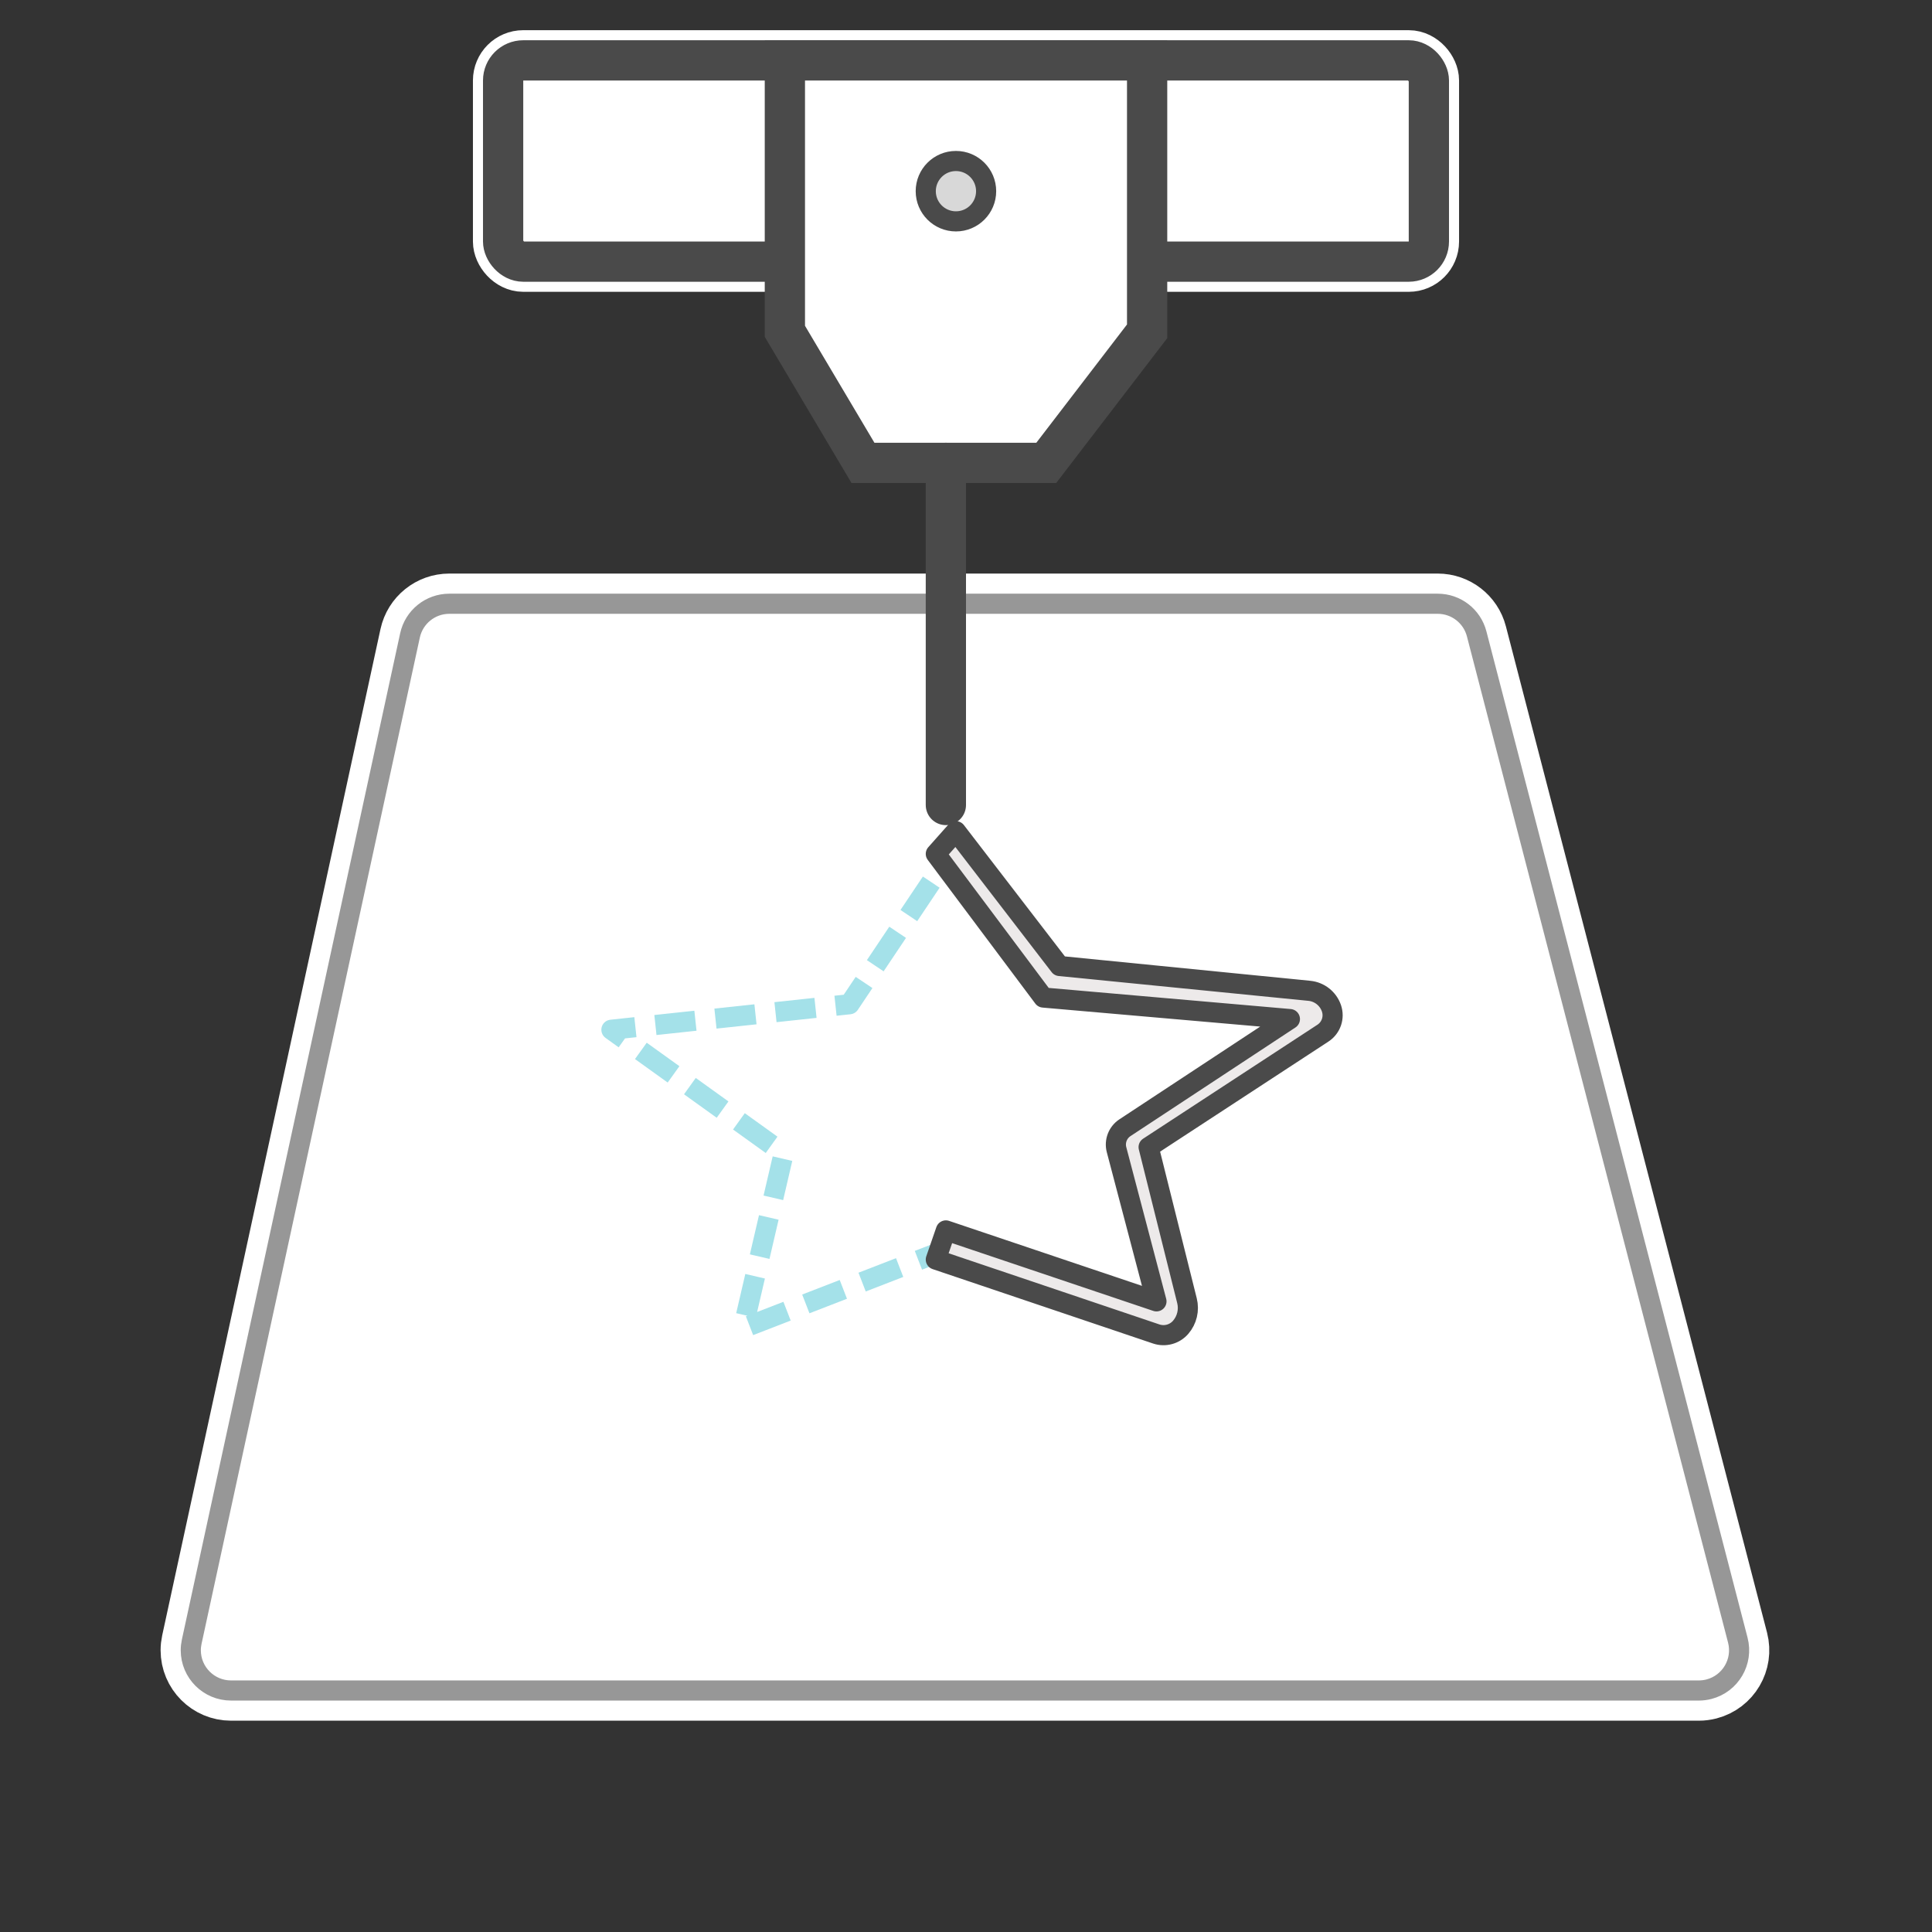 <?xml version="1.0" encoding="UTF-8"?>
<svg width="96px" height="96px" viewBox="0 0 96 96" version="1.1" xmlns="http://www.w3.org/2000/svg" xmlns:xlink="http://www.w3.org/1999/xlink">
    <rect x="0" y="0" width="96" height="96" fill="#333333" stroke="none"/>
    <title>pipeline_mill_outline</title>
    <defs>
        <path d="M22.326,30 L71.44,30 C72.351,30 73.147,30.616 73.375,31.498 L86.351,81.498 C86.628,82.567 85.986,83.658 84.917,83.936 C84.753,83.978 84.584,84 84.415,84 L11.48,84 C10.376,84 9.48,83.105 9.48,82 C9.48,81.857 9.496,81.715 9.526,81.576 L20.372,31.576 C20.571,30.656 21.385,30 22.326,30 Z" id="path-1"></path>
        <rect id="path-2" x="25" y="3" width="46" height="10" rx="1"></rect>
    </defs>
    <g id="pipeline_mill_outline" stroke="none" stroke-width="1" fill="none" fill-rule="evenodd">
        <g id="Rectangle">
            <use stroke="#FFFFFF" stroke-width="3" fill="#FFFFFF" fill-rule="evenodd" xlink:href="#path-1"></use>
            <use stroke="#979797" stroke-width="1" xlink:href="#path-1"></use>
        </g>
        <path d="M47.5,61.9 L36.92,66 L38.94,57.317 L30.381,51.167 L42.21,49.9 L47.5,42" id="Path" stroke="#00ACC1" opacity="0.357" stroke-linejoin="round" stroke-dasharray="2,1"></path>
        <path d="M57.464,64.664 L55.48,57.126 C55.371,56.711 55.539,56.272 55.897,56.036 L64.095,50.637 L64.095,50.637 L51.844,49.568 L46.5,42.429 L47.5,41.303 L52.651,48 L65.061,49.233 C65.564,49.283 65.993,49.621 66.158,50.099 C66.318,50.56 66.144,51.07 65.735,51.337 L57.074,57 L57.074,57 L58.981,64.633 C59.097,65.097 58.98,65.588 58.669,65.95 C58.369,66.299 57.887,66.431 57.451,66.284 L46.5,62.587 L46.5,62.587 L47,61.139 L57.464,64.664 Z" id="Path" stroke="#4A4A4A" fill="#EDEAEA" stroke-linejoin="round"></path>
        <g id="Rectangle">
            <use stroke="#FFFFFF" stroke-width="3" fill="#FFFFFF" fill-rule="evenodd" xlink:href="#path-2"></use>
            <use stroke="#4A4A4A" stroke-width="2" xlink:href="#path-2"></use>
        </g>
        <polygon id="Rectangle" stroke="#4A4A4A" stroke-width="2" fill="#FFFFFF" points="39 3 57 3 57 16.463 51.988 23 47.5 23 42.88 23 39 16.463"></polygon>
        <circle id="Oval" stroke="#4A4A4A" fill="#D8D8D8" cx="47.5" cy="9.5" r="1.5"></circle>
        <line x1="47" y1="23" x2="47" y2="40" id="Line" stroke="#4A4A4A" stroke-width="2" stroke-linecap="round"></line>
    </g>
</svg>